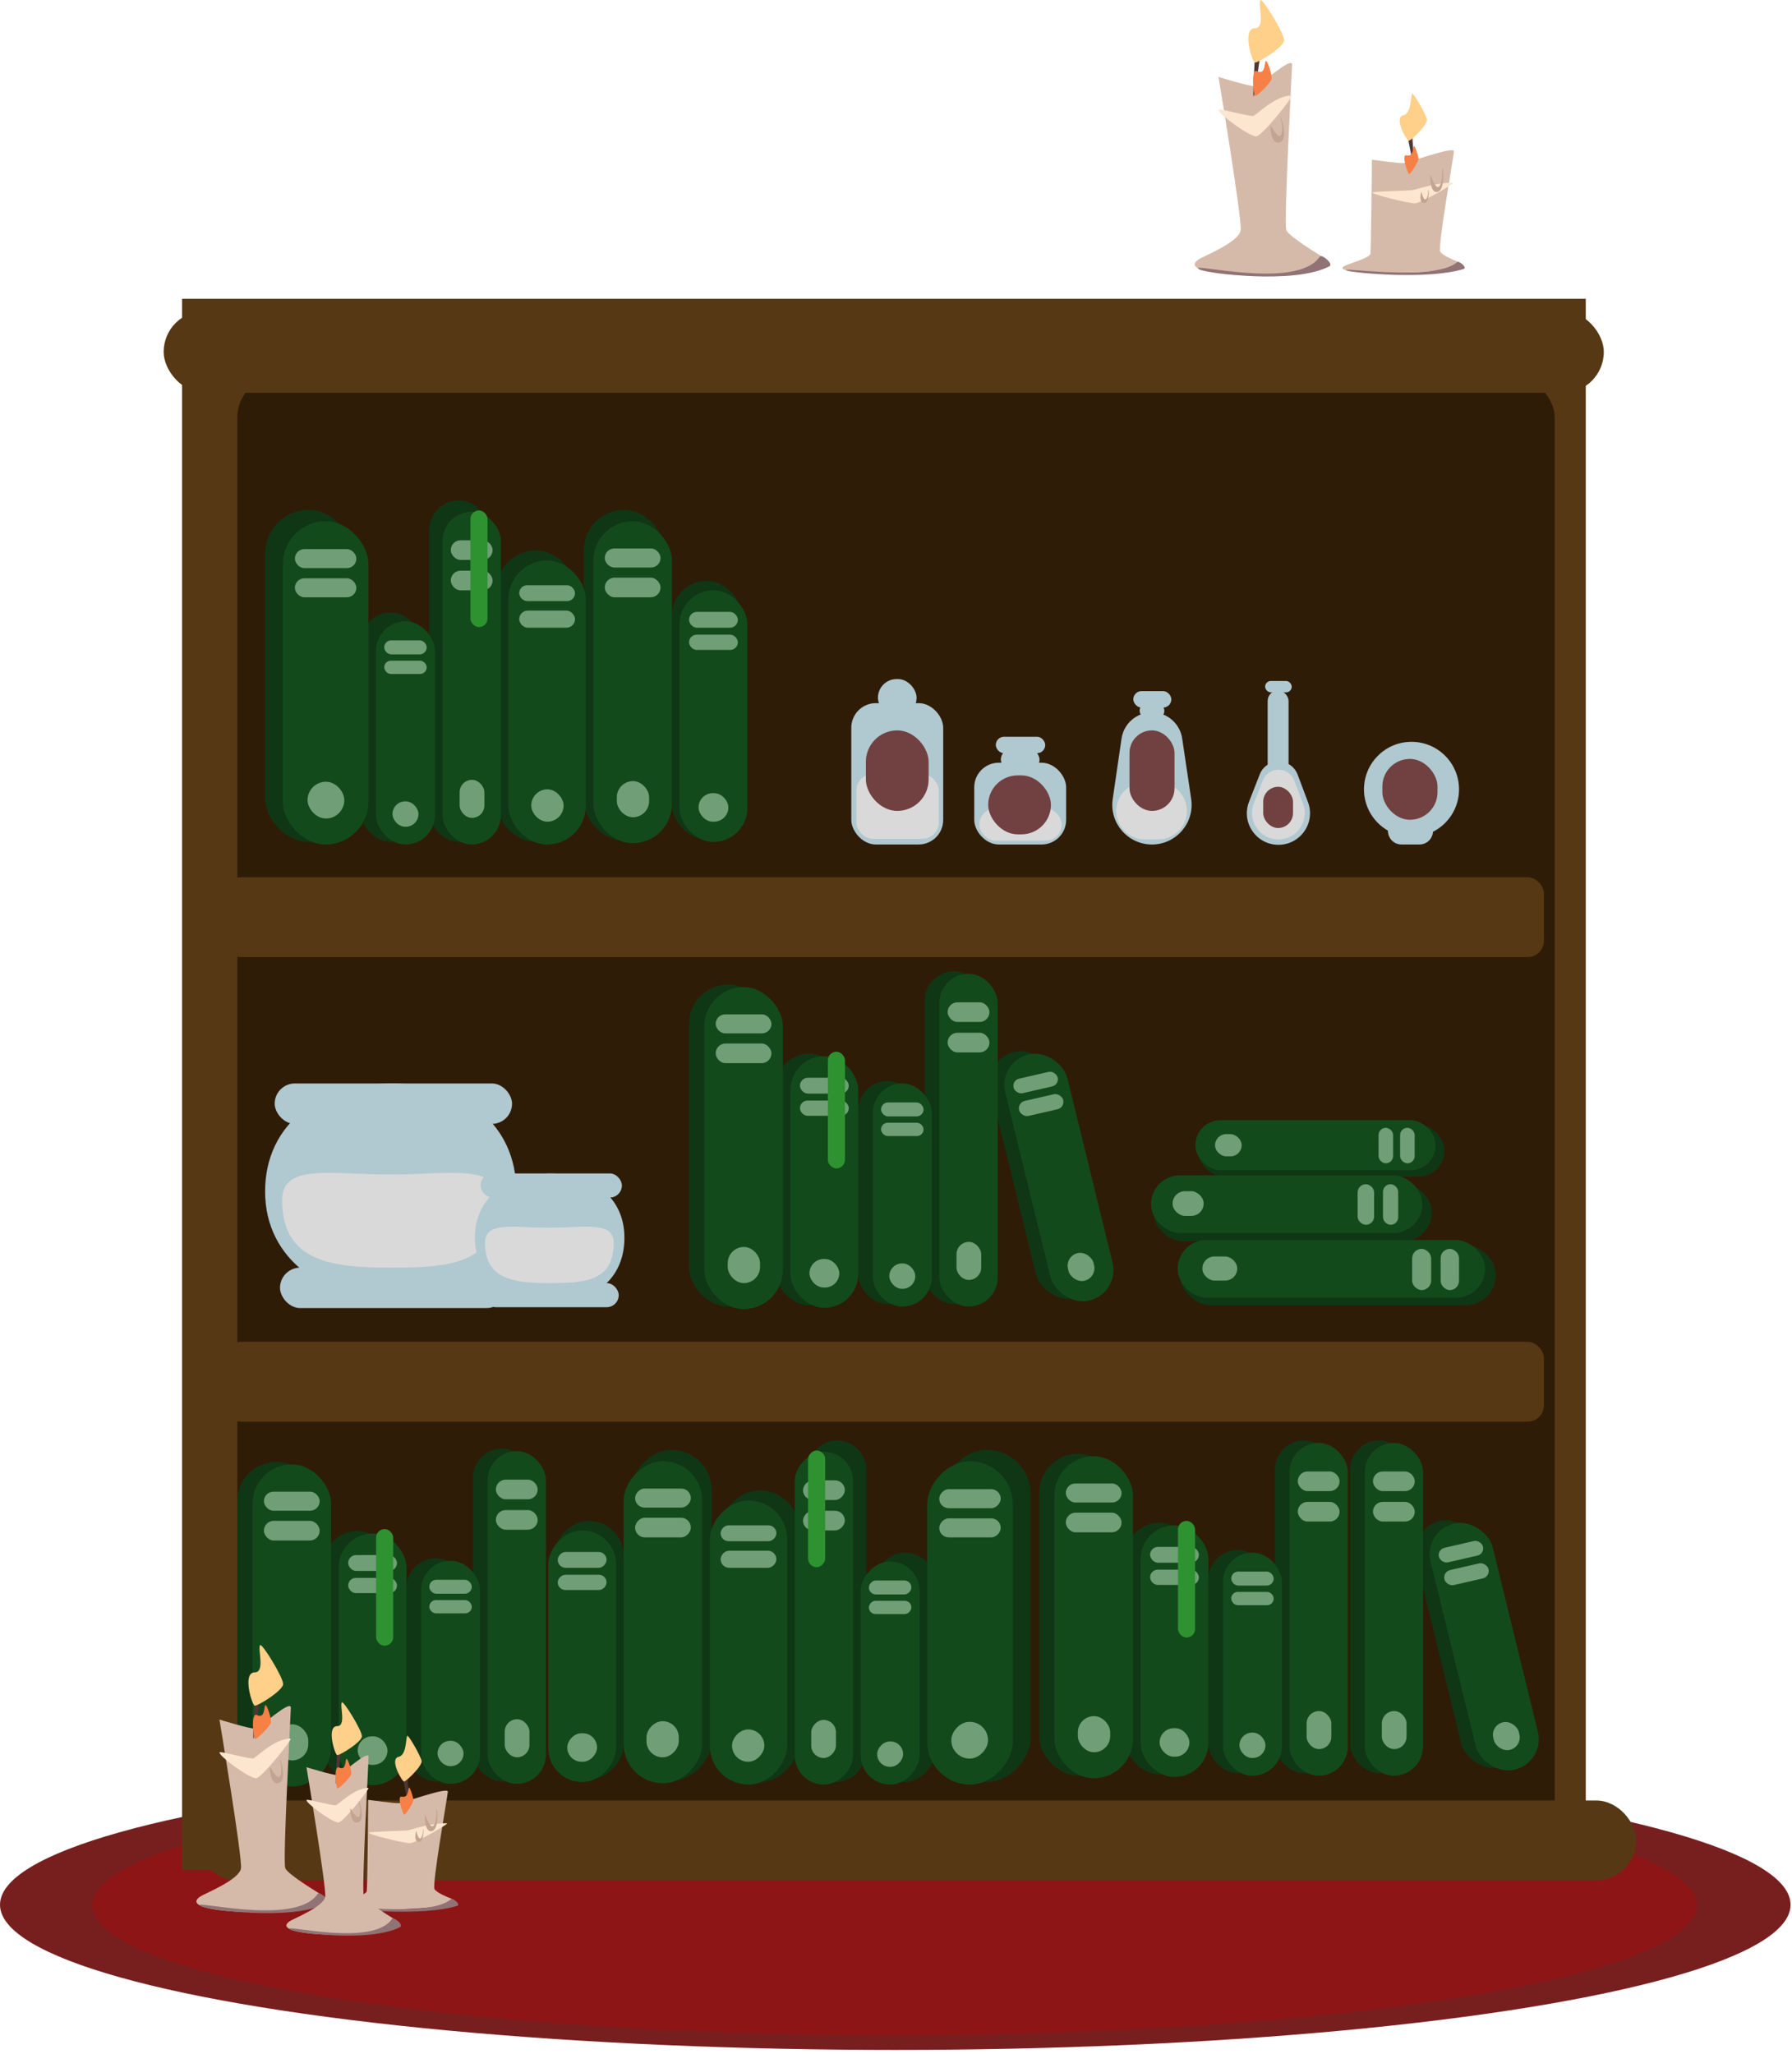<svg xmlns="http://www.w3.org/2000/svg" width="219" height="251" fill="none" viewBox="0 0 219 251"><ellipse cx="109.413" cy="232.738" fill="#771F1F" rx="109.412" ry="17.738"/><ellipse cx="109.326" cy="232.793" fill="#8E1515" rx="98.034" ry="15.883"/><rect width="171.543" height="191.989" x="22.253" y="36.505" fill="#573814"/><g filter="url(#filter0_d_997_2455)"><rect width="161" height="179" x="27.001" y="42" fill="#2F1C07" rx="5"/></g><rect width="10.688" height="40.582" fill="#0F3715" rx="5.344" transform="matrix(-1 0 0 1 125.938 177.162)"/><rect width="7.28" height="41.743" fill="#0F3715" rx="3.64" transform="matrix(-1 0 0 1 105.879 176)"/><rect width="9.836" height="40.427" fill="#0F3715" rx="4.918" transform="matrix(-1 0 0 1 86.982 177.162)"/><rect width="9.681" height="35.625" fill="#0F3715" rx="4.84" transform="matrix(-1 0 0 1 97.669 182.118)"/><rect width="7.357" height="28.035" fill="#0F3715" rx="3.679" transform="matrix(-1 0 0 1 114.243 189.708)"/><rect width="8.519" height="31.598" fill="#0F3715" rx="4.26" transform="matrix(-1 0 0 1 76.217 185.836)"/><rect width="10.455" height="39.498" fill="#134A1C" rx="5.228" transform="matrix(-1 0 0 1 123.769 178.556)"/><rect width="7.512" height="2.323" fill="#709E77" rx="1.162" transform="matrix(-1 0 0 1 122.297 181.963)"/><rect width="7.512" height="2.323" fill="#709E77" rx="1.162" transform="matrix(-1 0 0 1 122.297 185.526)"/><rect width="4.492" height="4.492" fill="#709E77" rx="2.246" transform="matrix(-1 0 0 1 120.749 210.386)"/><rect width="7.125" height="40.659" fill="#134A1C" rx="3.563" transform="matrix(-1 0 0 1 104.252 177.394)"/><rect width="5.111" height="2.401" fill="#709E77" rx="1.2" transform="matrix(-1 0 0 1 103.246 180.879)"/><rect width="5.111" height="2.401" fill="#709E77" rx="1.2" transform="matrix(-1 0 0 1 103.246 184.597)"/><rect width="3.02" height="4.647" fill="#709E77" rx="1.51" transform="matrix(-1 0 0 1 102.161 210.154)"/><rect width="9.603" height="39.343" fill="#134A1C" rx="4.802" transform="matrix(-1 0 0 1 85.82 178.556)"/><rect width="6.815" height="2.323" fill="#709E77" rx="1.162" transform="matrix(-1 0 0 1 84.427 181.886)"/><rect width="6.815" height="2.401" fill="#709E77" rx="1.2" transform="matrix(-1 0 0 1 84.427 185.448)"/><rect width="3.95" height="4.414" fill="#709E77" rx="1.975" transform="matrix(-1 0 0 1 82.955 210.309)"/><rect width="9.448" height="34.696" fill="#134A1C" rx="4.724" transform="matrix(-1 0 0 1 96.198 183.357)"/><rect width="6.815" height="1.936" fill="#709E77" rx=".968" transform="matrix(-1 0 0 1 94.881 186.378)"/><rect width="6.815" height="2.091" fill="#709E77" rx="1.046" transform="matrix(-1 0 0 1 94.881 189.476)"/><rect width="3.95" height="3.95" fill="#709E77" rx="1.975" transform="matrix(-1 0 0 1 93.41 211.316)"/><rect width="7.202" height="27.261" fill="#134A1C" rx="3.601" transform="matrix(-1 0 0 1 112.384 190.792)"/><rect width="5.189" height="1.704" fill="#709E77" rx=".852" transform="matrix(-1 0 0 1 111.377 193.116)"/><rect width="5.189" height="1.626" fill="#709E77" rx=".813" transform="matrix(-1 0 0 1 111.377 195.594)"/><rect width="3.175" height="3.098" fill="#709E77" rx="1.549" transform="matrix(-1 0 0 1 110.371 212.787)"/><rect width="8.287" height="30.746" fill="#134A1C" rx="4.143" transform="matrix(-1 0 0 1 75.288 186.997)"/><rect width="5.963" height="1.936" fill="#709E77" rx=".968" transform="matrix(-1 0 0 1 74.126 189.631)"/><rect width="5.963" height="1.859" fill="#709E77" rx=".929" transform="matrix(-1 0 0 1 74.126 192.419)"/><rect width="3.64" height="3.485" fill="#709E77" rx="1.743" transform="matrix(-1 0 0 1 72.964 211.78)"/><rect width="2.091" height="14.25" fill="#2E9231" rx="1.046" transform="matrix(-1 0 0 1 100.845 177.239)"/><rect width="7.125" height="40.659" x="57.81" y="177" fill="#0F3715" rx="3.563"/><rect width="9.603" height="39.343" x="29" y="178.626" fill="#0F3715" rx="4.802"/><rect width="7.202" height="27.261" x="49.679" y="190.398" fill="#0F3715" rx="3.601"/><rect width="8.364" height="30.746" x="39.534" y="187.068" fill="#0F3715" rx="4.182"/><rect width="7.125" height="40.659" x="59.591" y="177.31" fill="#134A1C" rx="3.563"/><rect width="5.111" height="2.401" x="60.599" y="180.795" fill="#709E77" rx="1.2"/><rect width="5.111" height="2.401" x="60.599" y="184.512" fill="#709E77" rx="1.2"/><rect width="3.02" height="4.647" x="61.683" y="210.07" fill="#709E77" rx="1.51"/><rect width="9.603" height="39.343" x="30.86" y="178.936" fill="#134A1C" rx="4.802"/><rect width="6.815" height="2.323" x="32.253" y="182.266" fill="#709E77" rx="1.162"/><rect width="6.815" height="2.401" x="32.253" y="185.829" fill="#709E77" rx="1.2"/><rect width="3.95" height="4.414" x="33.725" y="210.689" fill="#709E77" rx="1.975"/><rect width="7.202" height="27.261" x="51.46" y="190.708" fill="#134A1C" rx="3.601"/><rect width="5.189" height="1.704" x="52.467" y="193.031" fill="#709E77" rx=".852"/><rect width="5.189" height="1.626" x="52.467" y="195.51" fill="#709E77" rx=".813"/><rect width="3.175" height="3.098" x="53.473" y="212.703" fill="#709E77" rx="1.549"/><rect width="8.287" height="30.746" x="41.392" y="187.378" fill="#134A1C" rx="4.143"/><rect width="5.963" height="1.936" x="42.553" y="190.011" fill="#709E77" rx=".968"/><rect width="5.963" height="1.859" x="42.553" y="192.799" fill="#709E77" rx=".929"/><rect width="3.64" height="3.485" x="43.716" y="212.161" fill="#709E77" rx="1.743"/><rect width="2.091" height="14.25" x="45.962" y="186.836" fill="#2E9231" rx="1.046"/><g filter="url(#filter1_dd_997_2455)"><rect width="175.958" height="9.758" x="21.001" y="220" fill="#573814" rx="4.879"/></g><path fill="#D6BAA9" d="M26.82 210.113C26.82 210.113 30.601 211.28 31.183 211.212C31.764 211.143 35.545 207.592 35.545 208.659C35.545 209.24 34.528 227.466 34.866 228.274C35.204 229.081 39.124 231.406 39.566 231.699C43.315 234.187 20.274 234.413 24.526 231.699C25.054 231.362 29.291 229.663 29.452 228.274C29.614 226.884 26.82 210.113 26.82 210.113Z"/><g filter="url(#filter2_d_997_2455)"><path fill="#FCE6D0" d="M30.958 210.856C31.248 210.817 33.498 208.432 35.514 208.432C35.805 208.432 31.933 213.342 31.27 213.279C30.24 213.182 26.615 210.436 26.835 210.113C26.949 209.945 30.376 210.933 30.958 210.856Z"/></g><path fill="#4D3737" d="M31.879 206.677C31.879 206.677 31.102 212.644 30.969 212.439C30.88 212.302 31.155 207.267 31.155 207.267L31.879 206.677Z"/><path fill="#917275" d="M38.821 231.408C39.053 231.058 40.464 232.285 39.985 232.539C35.784 234.769 25.36 233.351 24.571 232.927C22.633 231.886 36.107 235.512 38.821 231.408Z"/><path fill="#FFD089" d="M31.141 204.343C32.434 204.343 31.464 201.467 31.788 201.015C31.998 200.72 34.599 204.917 34.599 205.765C34.599 206.558 31.59 208.415 31.141 208.415C30.818 208.415 29.551 204.343 31.141 204.343Z"/><g filter="url(#filter3_d_997_2455)"><path fill="#F68046" d="M31.392 205.557C32.438 206.041 32.208 204.565 32.438 204.345C32.588 204.201 33.211 206.01 33.105 206.494C33.005 206.946 31.406 208.542 31.166 208.49C30.993 208.452 30.601 205.19 31.392 205.557Z"/></g><path fill="#D6BAA9" d="M45.003 219.921C45.003 219.921 48.159 220.364 48.741 220.324C49.322 220.283 54.73 218.293 54.73 218.92C54.73 219.261 52.765 230.36 53.103 230.835C53.441 231.31 54.656 231.794 55.098 231.966C58.847 233.428 37.833 233.96 42.084 232.364C42.612 232.166 44.739 231.513 44.822 231.093C44.905 230.673 45.003 219.921 45.003 219.921Z"/><g filter="url(#filter4_d_997_2455)"><path fill="#FCE6D0" d="M49.755 219.663C50.046 219.64 52.728 218.693 54.634 218.79C54.925 218.805 50.741 221.251 50.078 221.214C49.048 221.157 44.858 220.106 45.078 219.916C45.192 219.817 49.173 219.708 49.755 219.663Z"/></g><path fill="#4D3737" d="M49.77 216.978C49.77 216.978 50.071 220.548 49.935 220.464C49.844 220.408 49.294 217.486 49.294 217.486L49.77 216.978Z"/><path fill="#917275" d="M55.099 232.063C55.33 231.857 56.353 232.722 55.874 232.871C51.673 234.181 42.921 233.335 42.132 233.086C40.194 232.475 52.385 234.475 55.099 232.063Z"/><path fill="#FFD089" d="M48.72 214.662C49.682 214.449 49.587 212.49 49.753 212.102C49.862 211.848 51.386 214.516 51.526 215.144C51.656 215.732 49.723 217.603 49.389 217.677C49.149 217.73 47.538 214.925 48.72 214.662Z"/><g filter="url(#filter5_d_997_2455)"><path fill="#F68046" d="M49.091 215.53C49.946 215.717 49.846 214.629 49.98 214.428C50.068 214.297 50.515 215.567 50.516 215.943C50.516 216.295 49.593 217.742 49.406 217.743C49.271 217.743 48.444 215.388 49.091 215.53Z"/></g><path fill="#C3A491" d="M33.03 215.916C34.525 218.542 34.431 216.077 34.307 215.554C33.806 213.445 35.241 217.237 34.222 217.793C32.981 218.469 32.876 215.645 33.03 215.916Z"/><path fill="#C3A491" d="M51.98 221.764C52.981 224.688 53.357 222.193 53.332 221.644C53.231 219.43 53.944 223.359 52.813 223.723C51.812 224.046 51.877 221.462 51.98 221.764Z"/><path fill="#C3A491" d="M50.884 223.773C51.337 225.519 51.664 224.142 51.673 223.828C51.711 222.566 51.95 224.943 51.279 225.046C50.461 225.171 50.837 223.593 50.884 223.773Z"/><g filter="url(#filter6_d_997_2455)"><rect width="176" height="10" x="20.001" y="34" fill="#573814" rx="5"/></g><g filter="url(#filter7_d_997_2455)"><rect width="161.243" height="9.758" x="27.442" y="103.187" fill="#573814" rx="2"/></g><g filter="url(#filter8_d_997_2455)"><rect width="161.243" height="9.758" x="27.442" y="159.955" fill="#573814" rx="2"/></g><rect width="7.357" height="38.568" fill="#0F3715" rx="3.679" transform="matrix(0 -1 -1 0 182.799 159.49)"/><rect width="7.048" height="33.999" fill="#0F3715" rx="3.524" transform="matrix(0 -1 -1 0 174.977 151.668)"/><rect width="6.351" height="30.127" fill="#0F3715" rx="3.175" transform="matrix(0 -1 -1 0 176.527 143.768)"/><rect width="7.048" height="37.561" fill="#134A1C" rx="3.524" transform="matrix(0 -1 -1 0 181.483 158.561)"/><rect width="5.034" height="2.246" fill="#709E77" rx="1.123" transform="matrix(0 -1 -1 0 178.308 157.631)"/><rect width="5.034" height="2.323" fill="#709E77" rx="1.162" transform="matrix(0 -1 -1 0 174.9 157.631)"/><rect width="2.943" height="4.26" fill="#709E77" rx="1.471" transform="matrix(0 -1 -1 0 151.201 156.469)"/><rect width="7.048" height="33.147" fill="#134A1C" rx="3.524" transform="matrix(0 -1 -1 0 173.816 150.661)"/><rect width="4.957" height="1.859" fill="#709E77" rx=".929" transform="matrix(0 -1 -1 0 170.873 149.654)"/><rect width="4.957" height="2.014" fill="#709E77" rx="1.007" transform="matrix(0 -1 -1 0 167.93 149.654)"/><rect width="3.02" height="3.795" fill="#709E77" rx="1.51" transform="matrix(0 -1 -1 0 147.097 148.57)"/><rect width="6.118" height="29.352" fill="#134A1C" rx="3.059" transform="matrix(0 -1 -1 0 175.442 142.994)"/><rect width="4.337" height="1.781" fill="#709E77" rx=".891" transform="matrix(0 -1 -1 0 172.887 142.142)"/><rect width="4.337" height="1.781" fill="#709E77" rx=".891" transform="matrix(0 -1 -1 0 170.253 142.142)"/><rect width="2.711" height="3.253" fill="#709E77" rx="1.355" transform="matrix(0 -1 -1 0 151.744 141.29)"/><rect width="10.688" height="40.582" x="32.398" y="62.295" fill="#0F3715" rx="5.344"/><rect width="7.28" height="41.743" x="52.456" y="61.133" fill="#0F3715" rx="3.64"/><rect width="9.836" height="40.427" x="71.353" y="62.295" fill="#0F3715" rx="4.918"/><rect width="9.681" height="35.625" x="60.666" y="67.251" fill="#0F3715" rx="4.84"/><rect width="7.357" height="28.035" x="44.092" y="74.841" fill="#0F3715" rx="3.679"/><rect width="8.519" height="31.598" x="82.119" y="70.969" fill="#0F3715" rx="4.26"/><rect width="10.455" height="39.498" x="34.567" y="63.689" fill="#134A1C" rx="5.228"/><rect width="7.512" height="2.323" x="36.038" y="67.097" fill="#709E77" rx="1.162"/><rect width="7.512" height="2.323" x="36.038" y="70.659" fill="#709E77" rx="1.162"/><rect width="4.492" height="4.492" x="37.587" y="95.519" fill="#709E77" rx="2.246"/><rect width="7.125" height="40.659" x="54.083" y="62.527" fill="#134A1C" rx="3.563"/><rect width="5.111" height="2.401" x="55.09" y="66.013" fill="#709E77" rx="1.2"/><rect width="5.111" height="2.401" x="55.09" y="69.73" fill="#709E77" rx="1.2"/><rect width="3.02" height="4.647" x="56.175" y="95.287" fill="#709E77" rx="1.51"/><rect width="9.603" height="39.343" x="72.516" y="63.689" fill="#134A1C" rx="4.802"/><rect width="6.815" height="2.323" x="73.909" y="67.019" fill="#709E77" rx="1.162"/><rect width="6.815" height="2.401" x="73.909" y="70.582" fill="#709E77" rx="1.2"/><rect width="3.95" height="4.414" x="75.381" y="95.442" fill="#709E77" rx="1.975"/><rect width="9.448" height="34.696" x="62.138" y="68.491" fill="#134A1C" rx="4.724"/><rect width="6.815" height="1.936" x="63.454" y="71.511" fill="#709E77" rx=".968"/><rect width="6.815" height="2.091" x="63.454" y="74.609" fill="#709E77" rx="1.046"/><rect width="3.95" height="3.95" x="64.925" y="96.449" fill="#709E77" rx="1.975"/><rect width="7.202" height="27.261" x="45.951" y="75.925" fill="#134A1C" rx="3.601"/><rect width="5.189" height="1.704" x="46.958" y="78.249" fill="#709E77" rx=".852"/><rect width="5.189" height="1.626" x="46.958" y="80.727" fill="#709E77" rx=".813"/><rect width="3.175" height="3.098" x="47.965" y="97.92" fill="#709E77" rx="1.549"/><rect width="8.287" height="30.746" x="83.048" y="72.131" fill="#134A1C" rx="4.143"/><rect width="5.963" height="1.936" x="84.209" y="74.764" fill="#709E77" rx=".968"/><rect width="5.963" height="1.859" x="84.209" y="77.552" fill="#709E77" rx=".929"/><rect width="3.64" height="3.485" x="85.372" y="96.914" fill="#709E77" rx="1.743"/><rect width="2.091" height="14.25" x="57.49" y="62.372" fill="#2E9231" rx="1.046"/><rect width="7.803" height="30.983" fill="#0F3715" rx="3.901" transform="matrix(0.975 -0.223 0.238 0.971 120.155 129.4)"/><rect width="7.125" height="40.659" x="113.021" y="118.676" fill="#0F3715" rx="3.563"/><rect width="9.603" height="39.343" x="84.21" y="120.302" fill="#0F3715" rx="4.802"/><rect width="7.202" height="27.261" x="104.889" y="132.074" fill="#0F3715" rx="3.601"/><rect width="8.364" height="30.746" x="94.744" y="128.744" fill="#0F3715" rx="4.182"/><rect width="7.785" height="30.978" fill="#134A1C" rx="3.892" transform="matrix(0.975 -0.224 0.238 0.971 121.927 129.71)"/><rect width="5.525" height="1.829" fill="#709E77" rx=".915" transform="matrix(0.975 -0.224 0.238 0.971 123.652 132.004)"/><rect width="5.525" height="1.89" fill="#709E77" rx=".945" transform="matrix(0.975 -0.224 0.238 0.971 124.319 134.729)"/><rect width="3.202" height="3.476" fill="#709E77" rx="1.601" transform="matrix(0.975 -0.224 0.238 0.971 130.137 153.476)"/><rect width="7.125" height="40.659" x="114.801" y="118.986" fill="#134A1C" rx="3.563"/><rect width="5.111" height="2.401" x="115.809" y="122.471" fill="#709E77" rx="1.2"/><rect width="5.111" height="2.401" x="115.809" y="126.188" fill="#709E77" rx="1.2"/><rect width="3.02" height="4.647" x="116.893" y="151.745" fill="#709E77" rx="1.51"/><rect width="9.603" height="39.343" x="86.07" y="120.612" fill="#134A1C" rx="4.802"/><rect width="6.815" height="2.323" x="87.463" y="123.942" fill="#709E77" rx="1.162"/><rect width="6.815" height="2.401" x="87.463" y="127.505" fill="#709E77" rx="1.2"/><rect width="3.95" height="4.414" x="88.935" y="152.365" fill="#709E77" rx="1.975"/><rect width="7.202" height="27.261" x="106.67" y="132.384" fill="#134A1C" rx="3.601"/><rect width="5.189" height="1.704" x="107.677" y="134.707" fill="#709E77" rx=".852"/><rect width="5.189" height="1.626" x="107.677" y="137.186" fill="#709E77" rx=".813"/><rect width="3.175" height="3.098" x="108.683" y="154.378" fill="#709E77" rx="1.549"/><rect width="8.287" height="30.746" x="96.602" y="129.054" fill="#134A1C" rx="4.143"/><rect width="5.963" height="1.936" x="97.763" y="131.687" fill="#709E77" rx=".968"/><rect width="5.963" height="1.859" x="97.763" y="134.475" fill="#709E77" rx=".929"/><rect width="3.64" height="3.485" x="98.926" y="153.836" fill="#709E77" rx="1.743"/><rect width="2.091" height="14.25" x="101.172" y="128.511" fill="#2E9231" rx="1.046"/><rect width="11.23" height="17.27" x="104.038" y="85.916" fill="#B0C8D0" rx="3"/><path fill="#B0C8D0" d="M153.954 94.616C154.326 93.666 155.242 93.041 156.263 93.041C157.295 93.041 158.219 93.681 158.583 94.647L159.848 98.008C160.798 100.531 158.933 103.225 156.237 103.225C153.52 103.225 151.654 100.49 152.645 97.96L153.954 94.616Z"/><path fill="#B0C8D0" d="M170.216 100.243C170.516 99.993 170.894 99.856 171.284 99.856H173.465C173.867 99.856 174.254 100.001 174.557 100.265C175.72 101.275 175.006 103.187 173.465 103.187H171.284C169.727 103.187 169.022 101.241 170.216 100.243Z"/><rect width="2.556" height="13.94" x="154.92" y="84.367" fill="#B0C8D0" rx="1.278"/><path fill="#D9D9D9" d="M154.326 95.363C154.636 94.57 155.4 94.048 156.252 94.048C157.113 94.048 157.884 94.582 158.187 95.388L159.247 98.212C160.038 100.319 158.481 102.567 156.23 102.567C153.962 102.567 152.403 100.285 153.229 98.172L154.326 95.363Z"/><rect width="4.724" height="4.569" x="107.291" y="82.973" fill="#B0C8D0" rx="2.285"/><path fill="#B0C8D0" d="M137.064 90.242C137.334 88.403 138.911 87.039 140.77 87.039C142.626 87.039 144.202 88.398 144.475 90.234L145.574 97.626C146.009 100.555 143.74 103.187 140.779 103.187C137.823 103.187 135.555 100.563 135.983 97.638L137.064 90.242Z"/><path fill="#D9D9D9" d="M136.456 98.546C136.72 96.849 138.181 95.597 139.899 95.597H141.569C143.316 95.597 144.793 96.89 145.023 98.621C145.302 100.711 143.677 102.567 141.569 102.567H139.899C137.761 102.567 136.127 100.659 136.456 98.546Z"/><rect width="3.02" height="2.014" x="139.275" y="85.839" fill="#B0C8D0" rx="1.007"/><rect width="4.647" height="2.014" x="138.501" y="84.445" fill="#B0C8D0" rx="1.007"/><rect width="3.253" height="1.394" x="154.61" y="83.206" fill="#B0C8D0" rx=".697"/><rect width="6.041" height="2.014" x="121.696" y="90.021" fill="#B0C8D0" rx="1.007"/><rect width="11.23" height="9.991" x="119.062" y="93.196" fill="#B0C8D0" rx="3"/><rect width="4.724" height="2.633" x="122.315" y="91.492" fill="#B0C8D0" rx="1.317"/><circle cx="172.5" cy="96.449" r="5.808" fill="#B0C8D0"/><rect width="10.068" height="7.9" x="104.658" y="94.59" fill="#D9D9D9" rx="2"/><rect width="7.667" height="9.836" x="105.819" y="89.246" fill="#714040" rx="3.834"/><rect width="10.068" height="3.95" x="119.682" y="98.772" fill="#D9D9D9" rx="1.975"/><rect width="7.667" height="7.202" x="120.766" y="94.745" fill="#714040" rx="3.601"/><rect width="6.738" height="7.435" x="168.938" y="92.731" fill="#714040" rx="3.369"/><rect width="5.499" height="9.836" x="138.037" y="89.246" fill="#714040" rx="2.749"/><rect width="3.64" height="5.034" x="154.377" y="96.139" fill="#714040" rx="1.82"/><path fill="#B0C8D0" d="M63.097 145.587C63.097 154.064 56.81 158.855 48.333 158.855C39.855 158.855 32.398 154.064 32.398 145.587C32.398 137.11 39.4 132.384 47.877 132.384C56.355 132.384 63.097 137.11 63.097 145.587Z"/><rect width="27.707" height="4.943" x="34.219" y="154.888" fill="#B0C8D0" rx="2.472"/><rect width="29.008" height="4.943" x="33.569" y="132.384" fill="#B0C8D0" rx="2.472"/><path fill="#D9D9D9" d="M60.885 146.624C60.885 154.562 54.974 154.888 47.682 154.888C40.39 154.888 34.479 154.107 34.479 146.624C34.479 142.129 40.39 143.511 47.682 143.511C54.974 143.511 60.885 142.129 60.885 146.624Z"/><path fill="#B0C8D0" d="M76.311 151.242C76.311 156.289 72.568 159.141 67.521 159.141C62.474 159.141 58.034 156.289 58.034 151.242C58.034 146.195 62.203 143.381 67.25 143.381C72.297 143.381 76.311 146.195 76.311 151.242Z"/><rect width="16.496" height="2.943" x="59.117" y="156.779" fill="#B0C8D0" rx="1.471"/><rect width="17.27" height="2.943" x="58.731" y="143.381" fill="#B0C8D0" rx="1.471"/><path fill="#D9D9D9" d="M74.994 151.859C74.994 156.586 71.475 156.779 67.133 156.779C62.792 156.779 59.273 156.315 59.273 151.859C59.273 149.183 62.792 150.006 67.133 150.006C71.475 150.006 74.994 149.183 74.994 151.859Z"/><path fill="#D6BAA9" d="M148.91 9.398C148.91 9.398 152.808 10.601 153.408 10.53C154.008 10.46 157.907 6.798 157.907 7.898C157.907 8.498 156.859 27.292 157.207 28.125C157.556 28.958 161.598 31.355 162.054 31.658C165.92 34.223 142.159 34.457 146.544 31.658C147.088 31.31 151.457 29.558 151.624 28.125C151.791 26.692 148.91 9.398 148.91 9.398Z"/><g filter="url(#filter9_d_997_2455)"><path fill="#FCE6D0" d="M153.177 10.164C153.476 10.124 155.797 7.665 157.875 7.665C158.175 7.665 154.183 12.727 153.499 12.663C152.437 12.563 148.698 9.731 148.925 9.398C149.043 9.224 152.577 10.244 153.177 10.164Z"/></g><path fill="#4D3737" d="M154.128 5.854C154.128 5.854 153.327 12.008 153.189 11.796C153.097 11.655 153.381 6.463 153.381 6.463L154.128 5.854Z"/><path fill="#917275" d="M161.288 31.358C161.526 30.996 162.981 32.262 162.488 32.524C158.155 34.823 147.406 33.361 146.592 32.924C144.594 31.851 158.489 35.59 161.288 31.358Z"/><path fill="#FFD089" d="M153.366 3.448C154.699 3.448 153.699 0.482 154.032 0.015C154.25 -0.289 156.931 4.039 156.931 4.914C156.931 5.732 153.828 7.646 153.366 7.646C153.033 7.646 151.726 3.448 153.366 3.448Z"/><g filter="url(#filter10_d_997_2455)"><path fill="#F68046" d="M153.624 4.699C154.702 5.199 154.465 3.676 154.702 3.449C154.857 3.301 155.499 5.166 155.39 5.665C155.287 6.132 153.638 7.778 153.39 7.724C153.212 7.684 152.808 4.321 153.624 4.699Z"/></g><path fill="#D6BAA9" d="M167.661 19.513C167.661 19.513 170.916 19.969 171.516 19.928C172.116 19.886 177.692 17.833 177.692 18.48C177.692 18.832 175.666 30.277 176.014 30.767C176.363 31.256 177.616 31.756 178.071 31.933C181.938 33.441 160.267 33.989 164.651 32.344C165.196 32.14 167.389 31.467 167.475 31.034C167.56 30.6 167.661 19.513 167.661 19.513Z"/><g filter="url(#filter11_d_997_2455)"><path fill="#FCE6D0" d="M172.56 19.246C172.86 19.222 175.626 18.246 177.592 18.346C177.892 18.361 173.577 20.883 172.894 20.845C171.831 20.787 167.511 19.702 167.737 19.506C167.855 19.405 171.961 19.293 172.56 19.246Z"/></g><path fill="#4D3737" d="M172.578 16.477C172.578 16.477 172.888 20.159 172.748 20.072C172.655 20.014 172.087 17.001 172.087 17.001L172.578 16.477Z"/><path fill="#917275" d="M178.072 32.033C178.31 31.821 179.365 32.712 178.871 32.866C174.539 34.217 165.514 33.345 164.7 33.088C162.702 32.458 175.273 34.52 178.072 32.033Z"/><path fill="#FFD089" d="M171.496 14.089C172.487 13.869 172.39 11.848 172.561 11.448C172.673 11.187 174.245 13.938 174.388 14.586C174.523 15.192 172.529 17.121 172.185 17.197C171.938 17.252 170.276 14.36 171.496 14.089Z"/><g filter="url(#filter12_d_997_2455)"><path fill="#F68046" d="M171.877 14.984C172.759 15.177 172.656 14.055 172.794 13.847C172.885 13.712 173.345 15.022 173.346 15.41C173.347 15.773 172.394 17.265 172.202 17.266C172.063 17.266 171.209 14.837 171.877 14.984Z"/></g><path fill="#C3A491" d="M155.313 15.382C156.854 18.09 156.757 15.548 156.629 15.008C156.113 12.834 157.593 16.745 156.542 17.318C155.262 18.015 155.154 15.102 155.313 15.382Z"/><path fill="#C3A491" d="M174.855 21.413C175.888 24.428 176.275 21.855 176.249 21.289C176.146 19.005 176.88 23.058 175.715 23.433C174.683 23.765 174.749 21.102 174.855 21.413Z"/><path fill="#C3A491" d="M173.724 23.485C174.191 25.285 174.528 23.864 174.538 23.541C174.577 22.239 174.823 24.691 174.131 24.797C173.288 24.926 173.675 23.299 173.724 23.485Z"/><rect width="7.803" height="30.983" fill="#0F3715" rx="3.901" transform="matrix(0.975 -0.223 0.238 0.971 172.134 186.724)"/><rect width="7.125" height="40.659" x="165" y="176" fill="#0F3715" rx="3.563"/><rect width="7.785" height="30.978" fill="#134A1C" rx="3.892" transform="matrix(0.975 -0.224 0.238 0.971 173.906 187.034)"/><rect width="5.525" height="1.829" fill="#709E77" rx=".915" transform="matrix(0.975 -0.224 0.238 0.971 175.632 189.329)"/><rect width="5.525" height="1.89" fill="#709E77" rx=".945" transform="matrix(0.975 -0.224 0.238 0.971 176.298 192.053)"/><rect width="3.202" height="3.476" fill="#709E77" rx="1.601" transform="matrix(0.975 -0.224 0.238 0.971 182.116 210.8)"/><rect width="7.125" height="40.659" x="166.781" y="176.31" fill="#134A1C" rx="3.563"/><rect width="5.111" height="2.401" x="167.788" y="179.795" fill="#709E77" rx="1.2"/><rect width="5.111" height="2.401" x="167.788" y="183.512" fill="#709E77" rx="1.2"/><rect width="3.02" height="4.647" x="168.873" y="209.07" fill="#709E77" rx="1.51"/><rect width="7.125" height="40.659" x="155.811" y="176" fill="#0F3715" rx="3.563"/><rect width="9.603" height="39.343" x="127" y="177.626" fill="#0F3715" rx="4.802"/><rect width="7.202" height="27.261" x="147.679" y="189.398" fill="#0F3715" rx="3.601"/><rect width="8.364" height="30.746" x="137.534" y="186.068" fill="#0F3715" rx="4.182"/><rect width="7.125" height="40.659" x="157.591" y="176.31" fill="#134A1C" rx="3.563"/><rect width="5.111" height="2.401" x="158.599" y="179.795" fill="#709E77" rx="1.2"/><rect width="5.111" height="2.401" x="158.599" y="183.512" fill="#709E77" rx="1.2"/><rect width="3.02" height="4.647" x="159.683" y="209.07" fill="#709E77" rx="1.51"/><rect width="9.603" height="39.343" x="128.86" y="177.936" fill="#134A1C" rx="4.802"/><rect width="6.815" height="2.323" x="130.253" y="181.266" fill="#709E77" rx="1.162"/><rect width="6.815" height="2.401" x="130.253" y="184.829" fill="#709E77" rx="1.2"/><rect width="3.95" height="4.414" x="131.725" y="209.689" fill="#709E77" rx="1.975"/><rect width="7.202" height="27.261" x="149.46" y="189.708" fill="#134A1C" rx="3.601"/><rect width="5.189" height="1.704" x="150.467" y="192.031" fill="#709E77" rx=".852"/><rect width="5.189" height="1.626" x="150.467" y="194.51" fill="#709E77" rx=".813"/><rect width="3.175" height="3.098" x="151.473" y="211.703" fill="#709E77" rx="1.549"/><rect width="8.287" height="30.746" x="139.392" y="186.378" fill="#134A1C" rx="4.143"/><rect width="5.963" height="1.936" x="140.553" y="189.011" fill="#709E77" rx=".968"/><rect width="5.963" height="1.859" x="140.553" y="191.799" fill="#709E77" rx=".929"/><rect width="3.64" height="3.485" x="141.716" y="211.161" fill="#709E77" rx="1.743"/><rect width="2.091" height="14.25" x="143.962" y="185.836" fill="#2E9231" rx="1.046"/><path fill="#D6BAA9" d="M37.454 215.932C37.454 215.932 40.745 216.948 41.251 216.888C41.758 216.828 45.048 213.738 45.048 214.666C45.048 215.172 44.163 231.035 44.458 231.738C44.752 232.441 48.163 234.464 48.548 234.719C51.811 236.884 31.757 237.081 35.458 234.719C35.917 234.425 39.605 232.947 39.745 231.738C39.886 230.528 37.454 215.932 37.454 215.932Z"/><g filter="url(#filter13_d_997_2455)"><path fill="#FCE6D0" d="M41.055 216.578C41.308 216.545 43.266 214.469 45.02 214.469C45.273 214.469 41.904 218.742 41.327 218.687C40.43 218.603 37.275 216.213 37.466 215.931C37.566 215.785 40.548 216.646 41.055 216.578Z"/></g><path fill="#4D3737" d="M41.858 212.941C41.858 212.941 41.182 218.135 41.066 217.956C40.988 217.837 41.228 213.455 41.228 213.455L41.858 212.941Z"/><path fill="#917275" d="M47.901 234.465C48.103 234.161 49.331 235.229 48.914 235.45C45.258 237.39 36.186 236.156 35.499 235.787C33.812 234.882 45.539 238.037 47.901 234.465Z"/><path fill="#FFD089" d="M41.217 210.91C42.342 210.91 41.498 208.407 41.779 208.013C41.963 207.756 44.226 211.409 44.226 212.147C44.226 212.838 41.607 214.454 41.217 214.454C40.935 214.454 39.833 210.91 41.217 210.91Z"/><g filter="url(#filter14_d_997_2455)"><path fill="#F68046" d="M41.433 211.966C42.343 212.388 42.143 211.102 42.343 210.911C42.473 210.786 43.015 212.361 42.923 212.782C42.837 213.176 41.445 214.565 41.236 214.519C41.085 214.486 40.744 211.647 41.433 211.966Z"/></g><path fill="#C3A491" d="M42.857 220.982C44.158 223.268 44.076 221.122 43.968 220.667C43.532 218.832 44.782 222.132 43.894 222.616C42.814 223.205 42.722 220.746 42.857 220.982Z"/><defs><filter id="filter0_d_997_2455" width="169" height="187" x="25.001" y="42" color-interpolation-filters="sRGB" filterUnits="userSpaceOnUse"><feFlood flood-opacity="0" result="BackgroundImageFix"/><feColorMatrix in="SourceAlpha" result="hardAlpha" type="matrix" values="0 0 0 0 0 0 0 0 0 0 0 0 0 0 0 0 0 0 127 0"/><feOffset dx="2" dy="4"/><feGaussianBlur stdDeviation="2"/><feComposite in2="hardAlpha" operator="out"/><feColorMatrix type="matrix" values="0 0 0 0 0 0 0 0 0 0 0 0 0 0 0 0 0 0 1 0"/><feBlend in2="BackgroundImageFix" mode="normal" result="effect1_dropShadow_997_2455"/><feBlend in="SourceGraphic" in2="effect1_dropShadow_997_2455" mode="normal" result="shape"/></filter><filter id="filter1_dd_997_2455" width="186.958" height="25.758" x="17.001" y="212" color-interpolation-filters="sRGB" filterUnits="userSpaceOnUse"><feFlood flood-opacity="0" result="BackgroundImageFix"/><feColorMatrix in="SourceAlpha" result="hardAlpha" type="matrix" values="0 0 0 0 0 0 0 0 0 0 0 0 0 0 0 0 0 0 127 0"/><feOffset dy="4"/><feGaussianBlur stdDeviation="2"/><feComposite in2="hardAlpha" operator="out"/><feColorMatrix type="matrix" values="0 0 0 0 0 0 0 0 0 0 0 0 0 0 0 0 0 0 1 0"/><feBlend in2="BackgroundImageFix" mode="normal" result="effect1_dropShadow_997_2455"/><feColorMatrix in="SourceAlpha" result="hardAlpha" type="matrix" values="0 0 0 0 0 0 0 0 0 0 0 0 0 0 0 0 0 0 127 0"/><feOffset dx="3" dy="-4"/><feGaussianBlur stdDeviation="2"/><feComposite in2="hardAlpha" operator="out"/><feColorMatrix type="matrix" values="0 0 0 0 0 0 0 0 0 0 0 0 0 0 0 0 0 0 1 0"/><feBlend in2="effect1_dropShadow_997_2455" mode="normal" result="effect2_dropShadow_997_2455"/><feBlend in="SourceGraphic" in2="effect2_dropShadow_997_2455" mode="normal" result="shape"/></filter><filter id="filter2_d_997_2455" width="16.704" height="12.847" x="22.825" y="208.432" color-interpolation-filters="sRGB" filterUnits="userSpaceOnUse"><feFlood flood-opacity="0" result="BackgroundImageFix"/><feColorMatrix in="SourceAlpha" result="hardAlpha" type="matrix" values="0 0 0 0 0 0 0 0 0 0 0 0 0 0 0 0 0 0 127 0"/><feOffset dy="4"/><feGaussianBlur stdDeviation="2"/><feComposite in2="hardAlpha" operator="out"/><feColorMatrix type="matrix" values="0 0 0 0 0 0 0 0 0 0 0 0 0 0 0 0 0 0 0.11 0"/><feBlend in2="BackgroundImageFix" mode="normal" result="effect1_dropShadow_997_2455"/><feBlend in="SourceGraphic" in2="effect1_dropShadow_997_2455" mode="normal" result="shape"/></filter><filter id="filter3_d_997_2455" width="10.202" height="12.155" x="26.915" y="204.336" color-interpolation-filters="sRGB" filterUnits="userSpaceOnUse"><feFlood flood-opacity="0" result="BackgroundImageFix"/><feColorMatrix in="SourceAlpha" result="hardAlpha" type="matrix" values="0 0 0 0 0 0 0 0 0 0 0 0 0 0 0 0 0 0 127 0"/><feOffset dy="4"/><feGaussianBlur stdDeviation="2"/><feComposite in2="hardAlpha" operator="out"/><feColorMatrix type="matrix" values="0 0 0 0 0 0 0 0 0 0 0 0 0 0 0 0 0 0 0.25 0"/><feBlend in2="BackgroundImageFix" mode="normal" result="effect1_dropShadow_997_2455"/><feBlend in="SourceGraphic" in2="effect1_dropShadow_997_2455" mode="normal" result="shape"/></filter><filter id="filter4_d_997_2455" width="17.58" height="10.431" x="41.069" y="218.783" color-interpolation-filters="sRGB" filterUnits="userSpaceOnUse"><feFlood flood-opacity="0" result="BackgroundImageFix"/><feColorMatrix in="SourceAlpha" result="hardAlpha" type="matrix" values="0 0 0 0 0 0 0 0 0 0 0 0 0 0 0 0 0 0 127 0"/><feOffset dy="4"/><feGaussianBlur stdDeviation="2"/><feComposite in2="hardAlpha" operator="out"/><feColorMatrix type="matrix" values="0 0 0 0 0 0 0 0 0 0 0 0 0 0 0 0 0 0 0.11 0"/><feBlend in2="BackgroundImageFix" mode="normal" result="effect1_dropShadow_997_2455"/><feBlend in="SourceGraphic" in2="effect1_dropShadow_997_2455" mode="normal" result="shape"/></filter><filter id="filter5_d_997_2455" width="9.669" height="11.325" x="44.846" y="214.418" color-interpolation-filters="sRGB" filterUnits="userSpaceOnUse"><feFlood flood-opacity="0" result="BackgroundImageFix"/><feColorMatrix in="SourceAlpha" result="hardAlpha" type="matrix" values="0 0 0 0 0 0 0 0 0 0 0 0 0 0 0 0 0 0 127 0"/><feOffset dy="4"/><feGaussianBlur stdDeviation="2"/><feComposite in2="hardAlpha" operator="out"/><feColorMatrix type="matrix" values="0 0 0 0 0 0 0 0 0 0 0 0 0 0 0 0 0 0 0.25 0"/><feBlend in2="BackgroundImageFix" mode="normal" result="effect1_dropShadow_997_2455"/><feBlend in="SourceGraphic" in2="effect1_dropShadow_997_2455" mode="normal" result="shape"/></filter><filter id="filter6_d_997_2455" width="184" height="18" x="16.001" y="34" color-interpolation-filters="sRGB" filterUnits="userSpaceOnUse"><feFlood flood-opacity="0" result="BackgroundImageFix"/><feColorMatrix in="SourceAlpha" result="hardAlpha" type="matrix" values="0 0 0 0 0 0 0 0 0 0 0 0 0 0 0 0 0 0 127 0"/><feOffset dy="4"/><feGaussianBlur stdDeviation="2"/><feComposite in2="hardAlpha" operator="out"/><feColorMatrix type="matrix" values="0 0 0 0 0 0 0 0 0 0 0 0 0 0 0 0 0 0 1 0"/><feBlend in2="BackgroundImageFix" mode="normal" result="effect1_dropShadow_997_2455"/><feBlend in="SourceGraphic" in2="effect1_dropShadow_997_2455" mode="normal" result="shape"/></filter><filter id="filter7_d_997_2455" width="169.243" height="17.758" x="23.442" y="103.187" color-interpolation-filters="sRGB" filterUnits="userSpaceOnUse"><feFlood flood-opacity="0" result="BackgroundImageFix"/><feColorMatrix in="SourceAlpha" result="hardAlpha" type="matrix" values="0 0 0 0 0 0 0 0 0 0 0 0 0 0 0 0 0 0 127 0"/><feOffset dy="4"/><feGaussianBlur stdDeviation="2"/><feComposite in2="hardAlpha" operator="out"/><feColorMatrix type="matrix" values="0 0 0 0 0 0 0 0 0 0 0 0 0 0 0 0 0 0 1 0"/><feBlend in2="BackgroundImageFix" mode="normal" result="effect1_dropShadow_997_2455"/><feBlend in="SourceGraphic" in2="effect1_dropShadow_997_2455" mode="normal" result="shape"/></filter><filter id="filter8_d_997_2455" width="169.243" height="17.758" x="23.442" y="159.955" color-interpolation-filters="sRGB" filterUnits="userSpaceOnUse"><feFlood flood-opacity="0" result="BackgroundImageFix"/><feColorMatrix in="SourceAlpha" result="hardAlpha" type="matrix" values="0 0 0 0 0 0 0 0 0 0 0 0 0 0 0 0 0 0 127 0"/><feOffset dy="4"/><feGaussianBlur stdDeviation="2"/><feComposite in2="hardAlpha" operator="out"/><feColorMatrix type="matrix" values="0 0 0 0 0 0 0 0 0 0 0 0 0 0 0 0 0 0 1 0"/><feBlend in2="BackgroundImageFix" mode="normal" result="effect1_dropShadow_997_2455"/><feBlend in="SourceGraphic" in2="effect1_dropShadow_997_2455" mode="normal" result="shape"/></filter><filter id="filter9_d_997_2455" width="16.976" height="12.999" x="144.915" y="7.665" color-interpolation-filters="sRGB" filterUnits="userSpaceOnUse"><feFlood flood-opacity="0" result="BackgroundImageFix"/><feColorMatrix in="SourceAlpha" result="hardAlpha" type="matrix" values="0 0 0 0 0 0 0 0 0 0 0 0 0 0 0 0 0 0 127 0"/><feOffset dy="4"/><feGaussianBlur stdDeviation="2"/><feComposite in2="hardAlpha" operator="out"/><feColorMatrix type="matrix" values="0 0 0 0 0 0 0 0 0 0 0 0 0 0 0 0 0 0 0.11 0"/><feBlend in2="BackgroundImageFix" mode="normal" result="effect1_dropShadow_997_2455"/><feBlend in="SourceGraphic" in2="effect1_dropShadow_997_2455" mode="normal" result="shape"/></filter><filter id="filter10_d_997_2455" width="10.271" height="12.284" x="149.131" y="3.441" color-interpolation-filters="sRGB" filterUnits="userSpaceOnUse"><feFlood flood-opacity="0" result="BackgroundImageFix"/><feColorMatrix in="SourceAlpha" result="hardAlpha" type="matrix" values="0 0 0 0 0 0 0 0 0 0 0 0 0 0 0 0 0 0 127 0"/><feOffset dy="4"/><feGaussianBlur stdDeviation="2"/><feComposite in2="hardAlpha" operator="out"/><feColorMatrix type="matrix" values="0 0 0 0 0 0 0 0 0 0 0 0 0 0 0 0 0 0 0.25 0"/><feBlend in2="BackgroundImageFix" mode="normal" result="effect1_dropShadow_997_2455"/><feBlend in="SourceGraphic" in2="effect1_dropShadow_997_2455" mode="normal" result="shape"/></filter><filter id="filter11_d_997_2455" width="17.878" height="10.507" x="163.729" y="18.339" color-interpolation-filters="sRGB" filterUnits="userSpaceOnUse"><feFlood flood-opacity="0" result="BackgroundImageFix"/><feColorMatrix in="SourceAlpha" result="hardAlpha" type="matrix" values="0 0 0 0 0 0 0 0 0 0 0 0 0 0 0 0 0 0 127 0"/><feOffset dy="4"/><feGaussianBlur stdDeviation="2"/><feComposite in2="hardAlpha" operator="out"/><feColorMatrix type="matrix" values="0 0 0 0 0 0 0 0 0 0 0 0 0 0 0 0 0 0 0.11 0"/><feBlend in2="BackgroundImageFix" mode="normal" result="effect1_dropShadow_997_2455"/><feBlend in="SourceGraphic" in2="effect1_dropShadow_997_2455" mode="normal" result="shape"/></filter><filter id="filter12_d_997_2455" width="9.721" height="11.428" x="167.625" y="13.838" color-interpolation-filters="sRGB" filterUnits="userSpaceOnUse"><feFlood flood-opacity="0" result="BackgroundImageFix"/><feColorMatrix in="SourceAlpha" result="hardAlpha" type="matrix" values="0 0 0 0 0 0 0 0 0 0 0 0 0 0 0 0 0 0 127 0"/><feOffset dy="4"/><feGaussianBlur stdDeviation="2"/><feComposite in2="hardAlpha" operator="out"/><feColorMatrix type="matrix" values="0 0 0 0 0 0 0 0 0 0 0 0 0 0 0 0 0 0 0.25 0"/><feBlend in2="BackgroundImageFix" mode="normal" result="effect1_dropShadow_997_2455"/><feBlend in="SourceGraphic" in2="effect1_dropShadow_997_2455" mode="normal" result="shape"/></filter><filter id="filter13_d_997_2455" width="15.576" height="12.219" x="33.458" y="214.469" color-interpolation-filters="sRGB" filterUnits="userSpaceOnUse"><feFlood flood-opacity="0" result="BackgroundImageFix"/><feColorMatrix in="SourceAlpha" result="hardAlpha" type="matrix" values="0 0 0 0 0 0 0 0 0 0 0 0 0 0 0 0 0 0 127 0"/><feOffset dy="4"/><feGaussianBlur stdDeviation="2"/><feComposite in2="hardAlpha" operator="out"/><feColorMatrix type="matrix" values="0 0 0 0 0 0 0 0 0 0 0 0 0 0 0 0 0 0 0.11 0"/><feBlend in2="BackgroundImageFix" mode="normal" result="effect1_dropShadow_997_2455"/><feBlend in="SourceGraphic" in2="effect1_dropShadow_997_2455" mode="normal" result="shape"/></filter><filter id="filter14_d_997_2455" width="9.916" height="11.616" x="37.017" y="210.904" color-interpolation-filters="sRGB" filterUnits="userSpaceOnUse"><feFlood flood-opacity="0" result="BackgroundImageFix"/><feColorMatrix in="SourceAlpha" result="hardAlpha" type="matrix" values="0 0 0 0 0 0 0 0 0 0 0 0 0 0 0 0 0 0 127 0"/><feOffset dy="4"/><feGaussianBlur stdDeviation="2"/><feComposite in2="hardAlpha" operator="out"/><feColorMatrix type="matrix" values="0 0 0 0 0 0 0 0 0 0 0 0 0 0 0 0 0 0 0.25 0"/><feBlend in2="BackgroundImageFix" mode="normal" result="effect1_dropShadow_997_2455"/><feBlend in="SourceGraphic" in2="effect1_dropShadow_997_2455" mode="normal" result="shape"/></filter></defs></svg>
